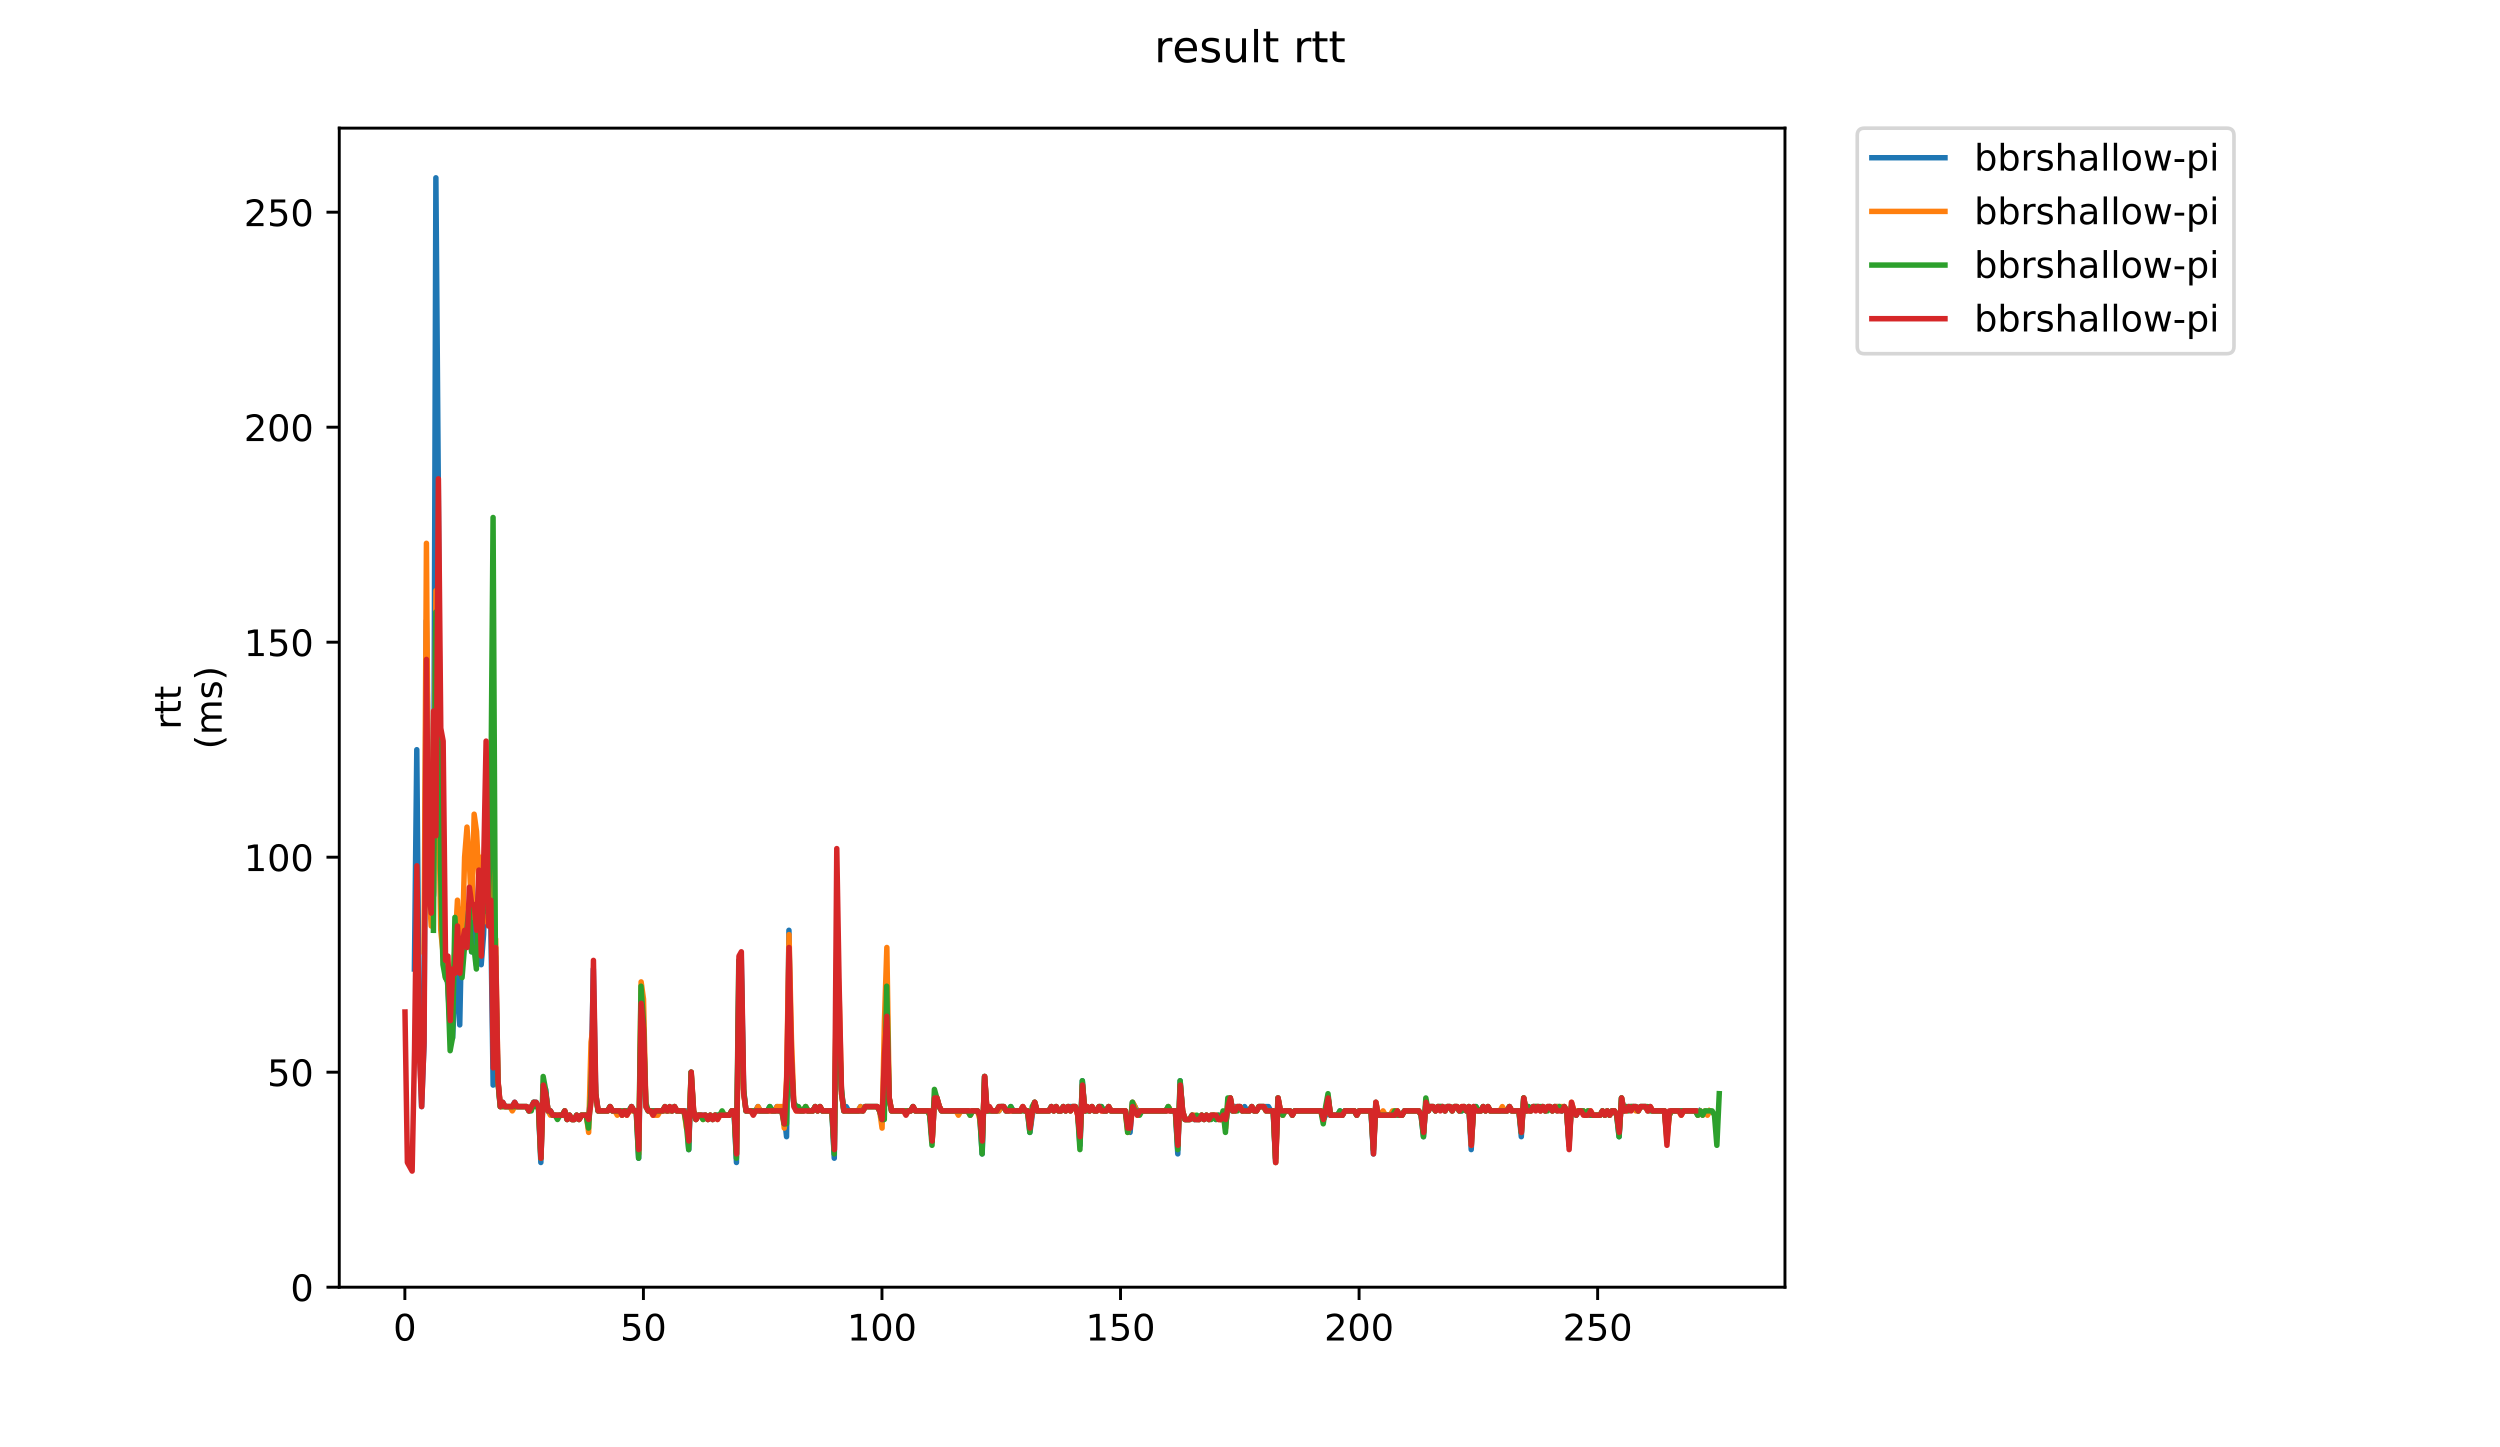 <?xml version="1.0" encoding="utf-8" standalone="no"?>
<!DOCTYPE svg PUBLIC "-//W3C//DTD SVG 1.1//EN"
  "http://www.w3.org/Graphics/SVG/1.1/DTD/svg11.dtd">
<!-- Created with matplotlib (https://matplotlib.org/) -->
<svg height="396pt" version="1.1" viewBox="0 0 684 396" width="684pt" xmlns="http://www.w3.org/2000/svg" xmlns:xlink="http://www.w3.org/1999/xlink">
 <defs>
  <style type="text/css">
*{stroke-linecap:butt;stroke-linejoin:round;}
  </style>
 </defs>
 <g id="figure_1">
  <g id="patch_1">
   <path d="M 0 396 
L 684 396 
L 684 0 
L 0 0 
z
" style="fill:#ffffff;"/>
  </g>
  <g id="axes_1">
   <g id="patch_2">
    <path d="M 92.824 352.174 
L 488.365 352.174 
L 488.365 35.062 
L 92.824 35.062 
z
" style="fill:#ffffff;"/>
   </g>
   <g id="matplotlib.axis_1">
    <g id="xtick_1">
     <g id="line2d_1">
      <defs>
       <path d="M 0 0 
L 0 3.5 
" id="m219041bca5" style="stroke:#000000;stroke-width:0.8;"/>
      </defs>
      <g>
       <use style="stroke:#000000;stroke-width:0.8;" x="110.77" xlink:href="#m219041bca5" y="352.174"/>
      </g>
     </g>
     <g id="text_1">
      <!-- 0 -->
      <defs>
       <path d="M 31.781 66.406 
Q 24.172 66.406 20.328 58.906 
Q 16.5 51.422 16.5 36.375 
Q 16.5 21.391 20.328 13.891 
Q 24.172 6.391 31.781 6.391 
Q 39.453 6.391 43.281 13.891 
Q 47.125 21.391 47.125 36.375 
Q 47.125 51.422 43.281 58.906 
Q 39.453 66.406 31.781 66.406 
z
M 31.781 74.219 
Q 44.047 74.219 50.516 64.516 
Q 56.984 54.828 56.984 36.375 
Q 56.984 17.969 50.516 8.266 
Q 44.047 -1.422 31.781 -1.422 
Q 19.531 -1.422 13.062 8.266 
Q 6.594 17.969 6.594 36.375 
Q 6.594 54.828 13.062 64.516 
Q 19.531 74.219 31.781 74.219 
z
" id="DejaVuSans-48"/>
      </defs>
      <g transform="translate(107.589 366.773)scale(0.1 -0.1)">
       <use xlink:href="#DejaVuSans-48"/>
      </g>
     </g>
    </g>
    <g id="xtick_2">
     <g id="line2d_2">
      <g>
       <use style="stroke:#000000;stroke-width:0.8;" x="176.039" xlink:href="#m219041bca5" y="352.174"/>
      </g>
     </g>
     <g id="text_2">
      <!-- 50 -->
      <defs>
       <path d="M 10.797 72.906 
L 49.516 72.906 
L 49.516 64.594 
L 19.828 64.594 
L 19.828 46.734 
Q 21.969 47.469 24.109 47.828 
Q 26.266 48.188 28.422 48.188 
Q 40.625 48.188 47.75 41.5 
Q 54.891 34.812 54.891 23.391 
Q 54.891 11.625 47.562 5.094 
Q 40.234 -1.422 26.906 -1.422 
Q 22.312 -1.422 17.547 -0.641 
Q 12.797 0.141 7.719 1.703 
L 7.719 11.625 
Q 12.109 9.234 16.797 8.062 
Q 21.484 6.891 26.703 6.891 
Q 35.156 6.891 40.078 11.328 
Q 45.016 15.766 45.016 23.391 
Q 45.016 31 40.078 35.438 
Q 35.156 39.891 26.703 39.891 
Q 22.75 39.891 18.812 39.016 
Q 14.891 38.141 10.797 36.281 
z
" id="DejaVuSans-53"/>
      </defs>
      <g transform="translate(169.677 366.773)scale(0.1 -0.1)">
       <use xlink:href="#DejaVuSans-53"/>
       <use x="63.623" xlink:href="#DejaVuSans-48"/>
      </g>
     </g>
    </g>
    <g id="xtick_3">
     <g id="line2d_3">
      <g>
       <use style="stroke:#000000;stroke-width:0.8;" x="241.308" xlink:href="#m219041bca5" y="352.174"/>
      </g>
     </g>
     <g id="text_3">
      <!-- 100 -->
      <defs>
       <path d="M 12.406 8.297 
L 28.516 8.297 
L 28.516 63.922 
L 10.984 60.406 
L 10.984 69.391 
L 28.422 72.906 
L 38.281 72.906 
L 38.281 8.297 
L 54.391 8.297 
L 54.391 0 
L 12.406 0 
z
" id="DejaVuSans-49"/>
      </defs>
      <g transform="translate(231.764 366.773)scale(0.1 -0.1)">
       <use xlink:href="#DejaVuSans-49"/>
       <use x="63.623" xlink:href="#DejaVuSans-48"/>
       <use x="127.246" xlink:href="#DejaVuSans-48"/>
      </g>
     </g>
    </g>
    <g id="xtick_4">
     <g id="line2d_4">
      <g>
       <use style="stroke:#000000;stroke-width:0.8;" x="306.577" xlink:href="#m219041bca5" y="352.174"/>
      </g>
     </g>
     <g id="text_4">
      <!-- 150 -->
      <g transform="translate(297.033 366.773)scale(0.1 -0.1)">
       <use xlink:href="#DejaVuSans-49"/>
       <use x="63.623" xlink:href="#DejaVuSans-53"/>
       <use x="127.246" xlink:href="#DejaVuSans-48"/>
      </g>
     </g>
    </g>
    <g id="xtick_5">
     <g id="line2d_5">
      <g>
       <use style="stroke:#000000;stroke-width:0.8;" x="371.846" xlink:href="#m219041bca5" y="352.174"/>
      </g>
     </g>
     <g id="text_5">
      <!-- 200 -->
      <defs>
       <path d="M 19.188 8.297 
L 53.609 8.297 
L 53.609 0 
L 7.328 0 
L 7.328 8.297 
Q 12.938 14.109 22.625 23.891 
Q 32.328 33.688 34.812 36.531 
Q 39.547 41.844 41.422 45.531 
Q 43.312 49.219 43.312 52.781 
Q 43.312 58.594 39.234 62.25 
Q 35.156 65.922 28.609 65.922 
Q 23.969 65.922 18.812 64.312 
Q 13.672 62.703 7.812 59.422 
L 7.812 69.391 
Q 13.766 71.781 18.938 73 
Q 24.125 74.219 28.422 74.219 
Q 39.75 74.219 46.484 68.547 
Q 53.219 62.891 53.219 53.422 
Q 53.219 48.922 51.531 44.891 
Q 49.859 40.875 45.406 35.406 
Q 44.188 33.984 37.641 27.219 
Q 31.109 20.453 19.188 8.297 
z
" id="DejaVuSans-50"/>
      </defs>
      <g transform="translate(362.302 366.773)scale(0.1 -0.1)">
       <use xlink:href="#DejaVuSans-50"/>
       <use x="63.623" xlink:href="#DejaVuSans-48"/>
       <use x="127.246" xlink:href="#DejaVuSans-48"/>
      </g>
     </g>
    </g>
    <g id="xtick_6">
     <g id="line2d_6">
      <g>
       <use style="stroke:#000000;stroke-width:0.8;" x="437.115" xlink:href="#m219041bca5" y="352.174"/>
      </g>
     </g>
     <g id="text_6">
      <!-- 250 -->
      <g transform="translate(427.571 366.773)scale(0.1 -0.1)">
       <use xlink:href="#DejaVuSans-50"/>
       <use x="63.623" xlink:href="#DejaVuSans-53"/>
       <use x="127.246" xlink:href="#DejaVuSans-48"/>
      </g>
     </g>
    </g>
   </g>
   <g id="matplotlib.axis_2">
    <g id="ytick_1">
     <g id="line2d_7">
      <defs>
       <path d="M 0 0 
L -3.5 0 
" id="m4b13bb23c6" style="stroke:#000000;stroke-width:0.8;"/>
      </defs>
      <g>
       <use style="stroke:#000000;stroke-width:0.8;" x="92.824" xlink:href="#m4b13bb23c6" y="352.174"/>
      </g>
     </g>
     <g id="text_7">
      <!-- 0 -->
      <g transform="translate(79.461 355.973)scale(0.1 -0.1)">
       <use xlink:href="#DejaVuSans-48"/>
      </g>
     </g>
    </g>
    <g id="ytick_2">
     <g id="line2d_8">
      <g>
       <use style="stroke:#000000;stroke-width:0.8;" x="92.824" xlink:href="#m4b13bb23c6" y="293.352"/>
      </g>
     </g>
     <g id="text_8">
      <!-- 50 -->
      <g transform="translate(73.099 297.151)scale(0.1 -0.1)">
       <use xlink:href="#DejaVuSans-53"/>
       <use x="63.623" xlink:href="#DejaVuSans-48"/>
      </g>
     </g>
    </g>
    <g id="ytick_3">
     <g id="line2d_9">
      <g>
       <use style="stroke:#000000;stroke-width:0.8;" x="92.824" xlink:href="#m4b13bb23c6" y="234.529"/>
      </g>
     </g>
     <g id="text_9">
      <!-- 100 -->
      <g transform="translate(66.736 238.329)scale(0.1 -0.1)">
       <use xlink:href="#DejaVuSans-49"/>
       <use x="63.623" xlink:href="#DejaVuSans-48"/>
       <use x="127.246" xlink:href="#DejaVuSans-48"/>
      </g>
     </g>
    </g>
    <g id="ytick_4">
     <g id="line2d_10">
      <g>
       <use style="stroke:#000000;stroke-width:0.8;" x="92.824" xlink:href="#m4b13bb23c6" y="175.707"/>
      </g>
     </g>
     <g id="text_10">
      <!-- 150 -->
      <g transform="translate(66.736 179.506)scale(0.1 -0.1)">
       <use xlink:href="#DejaVuSans-49"/>
       <use x="63.623" xlink:href="#DejaVuSans-53"/>
       <use x="127.246" xlink:href="#DejaVuSans-48"/>
      </g>
     </g>
    </g>
    <g id="ytick_5">
     <g id="line2d_11">
      <g>
       <use style="stroke:#000000;stroke-width:0.8;" x="92.824" xlink:href="#m4b13bb23c6" y="116.884"/>
      </g>
     </g>
     <g id="text_11">
      <!-- 200 -->
      <g transform="translate(66.736 120.684)scale(0.1 -0.1)">
       <use xlink:href="#DejaVuSans-50"/>
       <use x="63.623" xlink:href="#DejaVuSans-48"/>
       <use x="127.246" xlink:href="#DejaVuSans-48"/>
      </g>
     </g>
    </g>
    <g id="ytick_6">
     <g id="line2d_12">
      <g>
       <use style="stroke:#000000;stroke-width:0.8;" x="92.824" xlink:href="#m4b13bb23c6" y="58.062"/>
      </g>
     </g>
     <g id="text_12">
      <!-- 250 -->
      <g transform="translate(66.736 61.861)scale(0.1 -0.1)">
       <use xlink:href="#DejaVuSans-50"/>
       <use x="63.623" xlink:href="#DejaVuSans-53"/>
       <use x="127.246" xlink:href="#DejaVuSans-48"/>
      </g>
     </g>
    </g>
    <g id="text_13">
     <!-- rtt -->
     <defs>
      <path d="M 41.109 46.297 
Q 39.594 47.172 37.812 47.578 
Q 36.031 48 33.891 48 
Q 26.266 48 22.188 43.047 
Q 18.109 38.094 18.109 28.812 
L 18.109 0 
L 9.078 0 
L 9.078 54.688 
L 18.109 54.688 
L 18.109 46.188 
Q 20.953 51.172 25.484 53.578 
Q 30.031 56 36.531 56 
Q 37.453 56 38.578 55.875 
Q 39.703 55.766 41.062 55.516 
z
" id="DejaVuSans-114"/>
      <path d="M 18.312 70.219 
L 18.312 54.688 
L 36.812 54.688 
L 36.812 47.703 
L 18.312 47.703 
L 18.312 18.016 
Q 18.312 11.328 20.141 9.422 
Q 21.969 7.516 27.594 7.516 
L 36.812 7.516 
L 36.812 0 
L 27.594 0 
Q 17.188 0 13.234 3.875 
Q 9.281 7.766 9.281 18.016 
L 9.281 47.703 
L 2.688 47.703 
L 2.688 54.688 
L 9.281 54.688 
L 9.281 70.219 
z
" id="DejaVuSans-116"/>
     </defs>
     <g transform="translate(49.459 199.594)rotate(-90)scale(0.1 -0.1)">
      <use xlink:href="#DejaVuSans-114"/>
      <use x="41.113" xlink:href="#DejaVuSans-116"/>
      <use x="80.322" xlink:href="#DejaVuSans-116"/>
     </g>
     <!-- (ms) -->
     <defs>
      <path d="M 31 75.875 
Q 24.469 64.656 21.281 53.656 
Q 18.109 42.672 18.109 31.391 
Q 18.109 20.125 21.312 9.062 
Q 24.516 -2 31 -13.188 
L 23.188 -13.188 
Q 15.875 -1.703 12.234 9.375 
Q 8.594 20.453 8.594 31.391 
Q 8.594 42.281 12.203 53.312 
Q 15.828 64.359 23.188 75.875 
z
" id="DejaVuSans-40"/>
      <path d="M 52 44.188 
Q 55.375 50.25 60.062 53.125 
Q 64.75 56 71.094 56 
Q 79.641 56 84.281 50.016 
Q 88.922 44.047 88.922 33.016 
L 88.922 0 
L 79.891 0 
L 79.891 32.719 
Q 79.891 40.578 77.094 44.375 
Q 74.312 48.188 68.609 48.188 
Q 61.625 48.188 57.562 43.547 
Q 53.516 38.922 53.516 30.906 
L 53.516 0 
L 44.484 0 
L 44.484 32.719 
Q 44.484 40.625 41.703 44.406 
Q 38.922 48.188 33.109 48.188 
Q 26.219 48.188 22.156 43.531 
Q 18.109 38.875 18.109 30.906 
L 18.109 0 
L 9.078 0 
L 9.078 54.688 
L 18.109 54.688 
L 18.109 46.188 
Q 21.188 51.219 25.484 53.609 
Q 29.781 56 35.688 56 
Q 41.656 56 45.828 52.969 
Q 50 49.953 52 44.188 
z
" id="DejaVuSans-109"/>
      <path d="M 44.281 53.078 
L 44.281 44.578 
Q 40.484 46.531 36.375 47.5 
Q 32.281 48.484 27.875 48.484 
Q 21.188 48.484 17.844 46.438 
Q 14.5 44.391 14.5 40.281 
Q 14.5 37.156 16.891 35.375 
Q 19.281 33.594 26.516 31.984 
L 29.594 31.297 
Q 39.156 29.25 43.188 25.516 
Q 47.219 21.781 47.219 15.094 
Q 47.219 7.469 41.188 3.016 
Q 35.156 -1.422 24.609 -1.422 
Q 20.219 -1.422 15.453 -0.562 
Q 10.688 0.297 5.422 2 
L 5.422 11.281 
Q 10.406 8.688 15.234 7.391 
Q 20.062 6.109 24.812 6.109 
Q 31.156 6.109 34.562 8.281 
Q 37.984 10.453 37.984 14.406 
Q 37.984 18.062 35.516 20.016 
Q 33.062 21.969 24.703 23.781 
L 21.578 24.516 
Q 13.234 26.266 9.516 29.906 
Q 5.812 33.547 5.812 39.891 
Q 5.812 47.609 11.281 51.797 
Q 16.75 56 26.812 56 
Q 31.781 56 36.172 55.266 
Q 40.578 54.547 44.281 53.078 
z
" id="DejaVuSans-115"/>
      <path d="M 8.016 75.875 
L 15.828 75.875 
Q 23.141 64.359 26.781 53.312 
Q 30.422 42.281 30.422 31.391 
Q 30.422 20.453 26.781 9.375 
Q 23.141 -1.703 15.828 -13.188 
L 8.016 -13.188 
Q 14.5 -2 17.703 9.062 
Q 20.906 20.125 20.906 31.391 
Q 20.906 42.672 17.703 53.656 
Q 14.5 64.656 8.016 75.875 
z
" id="DejaVuSans-41"/>
     </defs>
     <g transform="translate(60.657 204.995)rotate(-90)scale(0.1 -0.1)">
      <use xlink:href="#DejaVuSans-40"/>
      <use x="39.014" xlink:href="#DejaVuSans-109"/>
      <use x="136.426" xlink:href="#DejaVuSans-115"/>
      <use x="188.525" xlink:href="#DejaVuSans-41"/>
     </g>
    </g>
   </g>
   <g id="line2d_13">
    <path clip-path="url(#p68357c8915)" d="M 113.381 265.117 
L 114.034 205.118 
L 114.687 281.587 
L 115.339 302.763 
L 115.992 286.293 
L 116.645 169.825 
L 117.297 219.235 
L 117.95 240.412 
L 118.603 245.117 
L 119.255 48.65 
L 119.908 131.002 
L 120.561 240.412 
L 121.213 260.411 
L 121.866 262.764 
L 122.519 269.823 
L 123.172 281.587 
L 123.824 283.94 
L 124.477 270.999 
L 125.13 262.764 
L 125.782 280.411 
L 126.435 248.647 
L 127.088 256.882 
L 127.74 253.353 
L 128.393 251 
L 129.046 260.411 
L 129.698 251 
L 130.351 263.941 
L 131.004 241.588 
L 131.656 263.941 
L 132.309 255.705 
L 132.962 238.059 
L 133.615 243.941 
L 134.267 251 
L 134.92 296.881 
L 135.573 261.588 
L 136.225 295.705 
L 136.878 302.763 
L 137.531 301.587 
L 138.183 302.763 
L 140.141 302.763 
L 140.794 301.587 
L 141.447 302.763 
L 144.058 302.763 
L 144.71 303.94 
L 146.016 301.587 
L 146.668 301.587 
L 147.321 302.763 
L 147.974 318.057 
L 148.626 298.058 
L 149.279 298.058 
L 149.932 303.94 
L 150.584 303.94 
L 151.237 305.116 
L 153.848 305.116 
L 154.501 303.94 
L 155.153 306.293 
L 155.806 305.116 
L 156.459 306.293 
L 157.111 306.293 
L 157.764 305.116 
L 158.417 306.293 
L 159.069 305.116 
L 161.027 305.116 
L 161.68 300.41 
L 162.333 265.117 
L 162.986 299.234 
L 163.638 303.94 
L 166.249 303.94 
L 166.902 302.763 
L 167.554 303.94 
L 169.512 303.94 
L 170.165 305.116 
L 170.818 303.94 
L 172.123 303.94 
L 172.776 302.763 
L 173.429 303.94 
L 174.081 303.94 
L 174.734 316.881 
L 175.387 280.411 
L 176.039 281.587 
L 176.692 302.763 
L 177.345 303.94 
L 183.872 303.94 
L 184.524 302.763 
L 185.177 303.94 
L 187.788 303.94 
L 188.44 314.528 
L 189.093 293.352 
L 189.746 303.94 
L 190.398 306.293 
L 191.051 305.116 
L 193.009 305.116 
L 193.662 306.293 
L 194.315 305.116 
L 194.967 306.293 
L 195.62 305.116 
L 199.536 305.116 
L 200.189 303.94 
L 200.841 303.94 
L 201.494 318.057 
L 202.147 268.646 
L 202.8 261.588 
L 203.452 298.058 
L 204.105 303.94 
L 206.716 303.94 
L 207.368 302.763 
L 208.021 303.94 
L 209.979 303.94 
L 210.632 302.763 
L 211.284 303.94 
L 211.937 303.94 
L 212.59 302.763 
L 213.243 303.94 
L 213.895 303.94 
L 214.548 305.116 
L 215.201 310.998 
L 215.853 254.529 
L 216.506 296.881 
L 217.159 301.587 
L 218.464 303.94 
L 219.769 303.94 
L 220.422 302.763 
L 221.075 303.94 
L 222.38 303.94 
L 223.033 302.763 
L 223.686 303.94 
L 224.338 302.763 
L 224.991 303.94 
L 227.602 303.94 
L 228.254 316.881 
L 228.907 278.058 
L 229.56 281.587 
L 230.212 298.058 
L 230.865 303.94 
L 231.518 302.763 
L 232.17 303.94 
L 234.781 303.94 
L 235.434 302.763 
L 236.087 303.94 
L 236.739 302.763 
L 240.003 302.763 
L 240.655 303.94 
L 241.308 303.94 
L 241.961 300.41 
L 242.614 281.587 
L 243.266 300.41 
L 243.919 303.94 
L 249.14 303.94 
L 249.793 302.763 
L 250.446 303.94 
L 254.362 303.94 
L 255.015 312.175 
L 255.667 301.587 
L 256.32 300.41 
L 256.973 302.763 
L 257.625 303.94 
L 264.805 303.94 
L 265.458 305.116 
L 266.11 303.94 
L 267.416 303.94 
L 268.068 305.116 
L 268.721 315.704 
L 269.374 294.528 
L 270.026 303.94 
L 273.29 303.94 
L 273.943 302.763 
L 274.595 302.763 
L 275.248 303.94 
L 275.901 303.94 
L 276.553 302.763 
L 277.206 303.94 
L 279.164 303.94 
L 279.817 302.763 
L 280.469 303.94 
L 281.122 303.94 
L 281.775 309.822 
L 282.428 305.116 
L 283.08 301.587 
L 283.733 303.94 
L 286.996 303.94 
L 287.649 302.763 
L 288.302 303.94 
L 288.954 302.763 
L 289.607 303.94 
L 290.26 303.94 
L 290.912 302.763 
L 291.565 303.94 
L 292.218 302.763 
L 294.176 302.763 
L 294.829 303.94 
L 295.481 313.351 
L 296.134 295.705 
L 296.787 303.94 
L 297.439 302.763 
L 298.092 303.94 
L 298.745 302.763 
L 299.397 303.94 
L 300.05 303.94 
L 300.703 302.763 
L 301.355 302.763 
L 302.008 303.94 
L 302.661 303.94 
L 303.314 302.763 
L 303.966 303.94 
L 307.882 303.94 
L 308.535 307.469 
L 309.188 309.822 
L 309.84 301.587 
L 311.146 303.94 
L 318.978 303.94 
L 319.631 302.763 
L 320.283 303.94 
L 321.589 303.94 
L 322.242 315.704 
L 322.894 295.705 
L 323.547 303.94 
L 324.2 306.293 
L 325.505 306.293 
L 326.158 305.116 
L 326.81 306.293 
L 328.116 306.293 
L 328.768 305.116 
L 329.421 306.293 
L 330.074 305.116 
L 330.726 306.293 
L 331.379 305.116 
L 332.032 305.116 
L 332.685 306.293 
L 333.337 305.116 
L 333.99 306.293 
L 334.643 305.116 
L 335.295 307.469 
L 336.601 300.41 
L 337.253 303.94 
L 337.906 302.763 
L 339.211 302.763 
L 339.864 303.94 
L 340.517 302.763 
L 341.169 303.94 
L 341.822 303.94 
L 342.475 302.763 
L 343.128 303.94 
L 343.78 303.94 
L 344.433 302.763 
L 347.044 302.763 
L 347.696 303.94 
L 348.349 303.94 
L 349.002 318.057 
L 349.654 300.41 
L 350.307 303.94 
L 350.96 305.116 
L 351.613 303.94 
L 352.918 303.94 
L 353.571 305.116 
L 354.223 303.94 
L 361.403 303.94 
L 362.056 306.293 
L 362.708 305.116 
L 363.361 300.41 
L 364.014 305.116 
L 365.972 305.116 
L 366.624 303.94 
L 367.277 305.116 
L 367.93 303.94 
L 370.54 303.94 
L 371.193 305.116 
L 371.846 303.94 
L 375.109 303.94 
L 375.762 315.704 
L 376.415 301.587 
L 377.067 305.116 
L 381.636 305.116 
L 382.289 303.94 
L 382.942 305.116 
L 383.594 305.116 
L 384.247 303.94 
L 388.163 303.94 
L 388.816 305.116 
L 389.468 310.998 
L 390.121 301.587 
L 390.774 303.94 
L 391.427 302.763 
L 392.079 302.763 
L 392.732 303.94 
L 393.385 302.763 
L 394.69 302.763 
L 395.343 303.94 
L 395.995 302.763 
L 396.648 302.763 
L 397.301 303.94 
L 397.953 302.763 
L 398.606 302.763 
L 399.259 303.94 
L 399.911 303.94 
L 400.564 302.763 
L 401.217 303.94 
L 401.87 302.763 
L 402.522 314.528 
L 403.175 302.763 
L 403.828 302.763 
L 404.48 303.94 
L 405.133 303.94 
L 405.786 302.763 
L 406.438 303.94 
L 407.091 302.763 
L 407.744 303.94 
L 412.313 303.94 
L 412.965 302.763 
L 413.618 303.94 
L 415.576 303.94 
L 416.229 310.998 
L 416.881 300.41 
L 417.534 303.94 
L 418.187 302.763 
L 418.839 303.94 
L 419.492 302.763 
L 420.797 302.763 
L 421.45 303.94 
L 422.103 302.763 
L 422.756 303.94 
L 423.408 302.763 
L 424.061 302.763 
L 424.714 303.94 
L 425.366 302.763 
L 426.672 302.763 
L 427.324 303.94 
L 427.977 302.763 
L 428.63 303.94 
L 429.282 313.351 
L 429.935 302.763 
L 431.241 305.116 
L 431.893 303.94 
L 433.199 303.94 
L 433.851 305.116 
L 434.504 303.94 
L 435.157 305.116 
L 437.767 305.116 
L 438.42 303.94 
L 439.073 305.116 
L 439.725 303.94 
L 440.378 305.116 
L 441.031 303.94 
L 441.684 303.94 
L 442.336 305.116 
L 442.989 310.998 
L 443.642 300.41 
L 444.294 303.94 
L 444.947 302.763 
L 447.558 302.763 
L 448.21 303.94 
L 448.863 302.763 
L 450.168 302.763 
L 450.821 303.94 
L 451.474 302.763 
L 452.127 303.94 
L 455.39 303.94 
L 456.043 310.998 
L 456.695 305.116 
L 457.348 303.94 
L 463.875 303.94 
L 464.528 305.116 
L 465.18 303.94 
L 465.18 303.94 
" style="fill:none;stroke:#1f77b4;stroke-linecap:square;stroke-width:1.5;"/>
   </g>
   <g id="line2d_14">
    <path clip-path="url(#p68357c8915)" d="M 116.018 260.411 
L 116.671 148.649 
L 117.323 242.764 
L 117.976 253.353 
L 118.629 243.941 
L 119.281 161.59 
L 119.934 213.353 
L 120.587 254.529 
L 121.892 267.47 
L 122.545 268.646 
L 123.198 280.411 
L 123.85 270.999 
L 125.156 246.294 
L 125.808 261.588 
L 126.461 259.235 
L 127.114 234.529 
L 127.766 226.294 
L 128.419 235.706 
L 129.072 251 
L 129.725 222.765 
L 130.377 227.471 
L 131.03 240.412 
L 131.683 234.529 
L 132.335 247.47 
L 132.988 252.176 
L 133.641 221.588 
L 134.293 240.412 
L 134.946 278.058 
L 135.599 256.882 
L 136.251 295.705 
L 136.904 302.763 
L 139.515 302.763 
L 140.168 303.94 
L 140.82 302.763 
L 144.084 302.763 
L 144.736 303.94 
L 145.389 302.763 
L 147.347 302.763 
L 148 316.881 
L 148.652 296.881 
L 149.305 299.234 
L 149.958 303.94 
L 150.611 305.116 
L 153.874 305.116 
L 154.527 303.94 
L 155.179 306.293 
L 155.832 305.116 
L 156.485 306.293 
L 157.137 306.293 
L 157.79 305.116 
L 158.443 306.293 
L 159.095 305.116 
L 160.401 305.116 
L 161.054 309.822 
L 161.706 285.117 
L 162.359 280.411 
L 163.012 300.41 
L 163.664 303.94 
L 166.275 303.94 
L 166.928 302.763 
L 167.58 303.94 
L 168.233 303.94 
L 168.886 305.116 
L 169.539 303.94 
L 170.191 305.116 
L 170.844 303.94 
L 171.497 305.116 
L 172.149 303.94 
L 174.107 303.94 
L 174.76 315.704 
L 175.413 268.646 
L 176.065 273.352 
L 176.718 302.763 
L 177.371 303.94 
L 178.023 303.94 
L 178.676 305.116 
L 179.982 305.116 
L 180.634 303.94 
L 183.898 303.94 
L 184.55 302.763 
L 185.203 303.94 
L 187.161 303.94 
L 187.814 308.646 
L 188.466 308.646 
L 189.119 293.352 
L 189.772 303.94 
L 190.425 306.293 
L 191.077 305.116 
L 191.73 305.116 
L 192.383 306.293 
L 193.035 305.116 
L 193.688 306.293 
L 194.341 305.116 
L 194.993 306.293 
L 195.646 305.116 
L 196.299 306.293 
L 196.951 305.116 
L 199.562 305.116 
L 200.215 303.94 
L 200.868 303.94 
L 201.52 315.704 
L 202.173 270.999 
L 202.826 280.411 
L 203.478 299.234 
L 204.131 303.94 
L 206.742 303.94 
L 207.394 302.763 
L 208.047 303.94 
L 211.963 303.94 
L 212.616 302.763 
L 213.921 302.763 
L 214.574 308.646 
L 215.227 294.528 
L 215.879 255.705 
L 216.532 283.94 
L 217.185 301.587 
L 217.837 303.94 
L 219.796 303.94 
L 220.448 302.763 
L 221.101 303.94 
L 222.406 303.94 
L 223.059 302.763 
L 223.712 303.94 
L 224.364 302.763 
L 225.017 303.94 
L 227.628 303.94 
L 228.28 314.528 
L 228.933 259.235 
L 229.586 272.176 
L 230.239 299.234 
L 230.891 303.94 
L 234.807 303.94 
L 235.46 302.763 
L 236.113 303.94 
L 236.765 302.763 
L 240.029 302.763 
L 240.682 303.94 
L 241.334 308.646 
L 241.987 279.234 
L 242.64 259.235 
L 243.292 300.41 
L 243.945 303.94 
L 249.167 303.94 
L 249.819 302.763 
L 250.472 303.94 
L 254.388 303.94 
L 255.041 312.175 
L 255.693 300.41 
L 256.346 300.41 
L 256.999 302.763 
L 257.651 303.94 
L 261.568 303.94 
L 262.22 305.116 
L 262.873 303.94 
L 264.831 303.94 
L 265.484 305.116 
L 266.136 303.94 
L 267.442 303.94 
L 268.094 306.293 
L 268.747 312.175 
L 269.4 294.528 
L 270.053 303.94 
L 273.316 303.94 
L 273.969 302.763 
L 274.621 302.763 
L 275.274 303.94 
L 279.19 303.94 
L 279.843 302.763 
L 280.496 303.94 
L 281.148 303.94 
L 281.801 308.646 
L 282.454 303.94 
L 283.106 301.587 
L 283.759 303.94 
L 287.022 303.94 
L 287.675 302.763 
L 288.328 303.94 
L 288.981 302.763 
L 289.633 303.94 
L 290.286 303.94 
L 290.939 302.763 
L 291.591 303.94 
L 292.244 302.763 
L 292.897 303.94 
L 293.549 302.763 
L 294.202 302.763 
L 294.855 305.116 
L 295.507 310.998 
L 296.16 296.881 
L 296.813 303.94 
L 297.465 302.763 
L 298.118 303.94 
L 298.771 302.763 
L 299.424 303.94 
L 300.076 303.94 
L 300.729 302.763 
L 301.382 303.94 
L 302.687 303.94 
L 303.34 302.763 
L 303.992 303.94 
L 307.908 303.94 
L 308.561 309.822 
L 309.214 307.469 
L 309.867 301.587 
L 310.519 302.763 
L 311.172 305.116 
L 311.825 303.94 
L 319.004 303.94 
L 319.657 302.763 
L 320.31 303.94 
L 321.615 303.94 
L 322.268 313.351 
L 322.92 296.881 
L 323.573 303.94 
L 324.226 306.293 
L 325.531 306.293 
L 326.184 305.116 
L 326.836 305.116 
L 327.489 306.293 
L 328.142 306.293 
L 328.795 305.116 
L 329.447 306.293 
L 330.1 305.116 
L 330.753 306.293 
L 331.405 305.116 
L 332.711 305.116 
L 333.363 306.293 
L 334.016 306.293 
L 334.669 305.116 
L 335.321 308.646 
L 335.974 301.587 
L 336.627 300.41 
L 337.279 303.94 
L 337.932 303.94 
L 338.585 302.763 
L 339.238 302.763 
L 339.89 303.94 
L 341.848 303.94 
L 342.501 302.763 
L 343.154 303.94 
L 343.806 303.94 
L 344.459 302.763 
L 345.764 302.763 
L 346.417 303.94 
L 348.375 303.94 
L 349.028 318.057 
L 349.681 300.41 
L 350.333 303.94 
L 350.986 305.116 
L 351.639 303.94 
L 352.944 303.94 
L 353.597 305.116 
L 354.249 303.94 
L 361.429 303.94 
L 362.082 306.293 
L 362.734 303.94 
L 363.387 300.41 
L 364.04 305.116 
L 367.303 305.116 
L 367.956 303.94 
L 370.567 303.94 
L 371.219 305.116 
L 371.872 303.94 
L 375.135 303.94 
L 375.788 314.528 
L 376.441 301.587 
L 377.093 305.116 
L 377.746 305.116 
L 378.399 303.94 
L 379.052 305.116 
L 380.357 305.116 
L 381.01 303.94 
L 382.315 303.94 
L 382.968 305.116 
L 383.62 305.116 
L 384.273 303.94 
L 388.189 303.94 
L 388.842 305.116 
L 389.495 309.822 
L 390.147 301.587 
L 390.8 303.94 
L 391.453 302.763 
L 392.105 302.763 
L 392.758 303.94 
L 393.411 302.763 
L 394.716 302.763 
L 395.369 303.94 
L 396.021 302.763 
L 396.674 302.763 
L 397.327 303.94 
L 397.979 302.763 
L 398.632 302.763 
L 399.285 303.94 
L 399.938 302.763 
L 400.59 302.763 
L 401.243 303.94 
L 401.896 302.763 
L 402.548 313.351 
L 403.201 302.763 
L 403.854 303.94 
L 405.159 303.94 
L 405.812 302.763 
L 406.464 303.94 
L 407.117 302.763 
L 407.77 303.94 
L 410.381 303.94 
L 411.033 302.763 
L 411.686 303.94 
L 412.339 303.94 
L 412.991 302.763 
L 413.644 303.94 
L 415.602 303.94 
L 416.255 309.822 
L 416.907 300.41 
L 417.56 303.94 
L 418.866 303.94 
L 419.518 302.763 
L 420.824 302.763 
L 421.476 303.94 
L 422.129 302.763 
L 422.782 303.94 
L 423.434 302.763 
L 424.087 302.763 
L 424.74 303.94 
L 425.392 302.763 
L 428.003 302.763 
L 428.656 303.94 
L 429.309 313.351 
L 429.961 301.587 
L 430.614 303.94 
L 433.225 303.94 
L 433.877 305.116 
L 434.53 303.94 
L 435.183 303.94 
L 435.835 305.116 
L 437.794 305.116 
L 438.446 303.94 
L 439.099 305.116 
L 439.752 303.94 
L 440.404 305.116 
L 441.057 303.94 
L 441.71 303.94 
L 442.362 305.116 
L 443.015 309.822 
L 443.668 300.41 
L 444.32 303.94 
L 444.973 303.94 
L 445.626 302.763 
L 446.931 302.763 
L 447.584 303.94 
L 448.237 303.94 
L 448.889 302.763 
L 450.195 302.763 
L 450.847 303.94 
L 451.5 302.763 
L 452.153 303.94 
L 455.416 303.94 
L 456.069 312.175 
L 456.721 305.116 
L 457.374 303.94 
L 459.332 303.94 
L 459.985 305.116 
L 460.638 303.94 
L 463.901 303.94 
L 464.554 305.116 
L 465.206 303.94 
L 465.859 305.116 
L 466.512 303.94 
L 467.164 305.116 
L 467.817 303.94 
L 467.817 303.94 
" style="fill:none;stroke:#ff7f0e;stroke-linecap:square;stroke-width:1.5;"/>
   </g>
   <g id="line2d_15">
    <path clip-path="url(#p68357c8915)" d="M 118.587 254.529 
L 119.24 167.472 
L 119.892 169.825 
L 120.545 238.059 
L 121.198 263.941 
L 121.85 267.47 
L 122.503 268.646 
L 123.156 287.47 
L 123.809 283.94 
L 124.461 251 
L 125.114 262.764 
L 125.767 263.941 
L 126.419 267.47 
L 127.072 259.235 
L 127.725 254.529 
L 128.377 247.47 
L 129.03 260.411 
L 129.683 259.235 
L 130.335 265.117 
L 130.988 241.588 
L 131.641 255.705 
L 132.293 247.47 
L 132.946 235.706 
L 133.599 249.823 
L 134.252 223.941 
L 134.904 141.59 
L 135.557 265.117 
L 136.21 295.705 
L 136.862 302.763 
L 144.042 302.763 
L 144.695 303.94 
L 145.347 303.94 
L 146 301.587 
L 146.653 302.763 
L 147.305 302.763 
L 147.958 316.881 
L 148.611 294.528 
L 149.263 298.058 
L 149.916 303.94 
L 150.569 303.94 
L 151.221 305.116 
L 151.874 305.116 
L 152.527 306.293 
L 153.18 305.116 
L 153.832 305.116 
L 154.485 303.94 
L 155.138 306.293 
L 155.79 305.116 
L 156.443 306.293 
L 157.096 306.293 
L 157.748 305.116 
L 158.401 306.293 
L 159.054 305.116 
L 160.359 305.116 
L 161.012 308.646 
L 161.664 299.234 
L 162.317 279.234 
L 162.97 299.234 
L 163.623 303.94 
L 166.233 303.94 
L 166.886 302.763 
L 167.539 303.94 
L 172.107 303.94 
L 172.76 302.763 
L 173.413 303.94 
L 174.066 303.94 
L 174.718 316.881 
L 175.371 269.823 
L 176.024 279.234 
L 176.676 301.587 
L 177.329 303.94 
L 181.245 303.94 
L 181.898 302.763 
L 182.551 303.94 
L 183.203 302.763 
L 183.856 303.94 
L 184.509 302.763 
L 185.161 303.94 
L 187.119 303.94 
L 187.772 307.469 
L 188.425 314.528 
L 189.077 293.352 
L 189.73 303.94 
L 190.383 306.293 
L 191.035 305.116 
L 191.688 305.116 
L 192.341 306.293 
L 192.994 305.116 
L 193.646 306.293 
L 194.299 305.116 
L 194.952 306.293 
L 195.604 305.116 
L 196.91 305.116 
L 197.562 303.94 
L 198.215 305.116 
L 199.52 305.116 
L 200.173 303.94 
L 200.826 303.94 
L 201.478 316.881 
L 202.131 262.764 
L 202.784 265.117 
L 203.437 298.058 
L 204.089 303.94 
L 209.963 303.94 
L 210.616 302.763 
L 211.269 303.94 
L 213.88 303.94 
L 214.532 307.469 
L 215.185 307.469 
L 215.838 279.234 
L 217.143 301.587 
L 217.796 302.763 
L 218.448 302.763 
L 219.101 303.94 
L 219.754 303.94 
L 220.406 302.763 
L 221.059 303.94 
L 222.365 303.94 
L 223.017 302.763 
L 223.67 303.94 
L 224.323 302.763 
L 224.975 303.94 
L 227.586 303.94 
L 228.239 315.704 
L 228.891 266.293 
L 229.544 280.411 
L 230.197 298.058 
L 230.849 303.94 
L 236.071 303.94 
L 236.724 302.763 
L 239.987 302.763 
L 240.64 303.94 
L 241.292 306.293 
L 241.945 306.293 
L 242.598 269.823 
L 243.251 300.41 
L 243.903 303.94 
L 249.125 303.94 
L 249.777 302.763 
L 250.43 303.94 
L 253.694 303.94 
L 254.346 305.116 
L 254.999 313.351 
L 255.652 298.058 
L 256.957 302.763 
L 257.61 303.94 
L 264.789 303.94 
L 265.442 305.116 
L 266.095 303.94 
L 267.4 303.94 
L 268.053 305.116 
L 268.705 315.704 
L 269.358 294.528 
L 270.011 303.94 
L 272.622 303.94 
L 273.274 302.763 
L 274.58 302.763 
L 275.232 303.94 
L 275.885 303.94 
L 276.538 302.763 
L 277.19 303.94 
L 281.106 303.94 
L 281.759 309.822 
L 282.412 302.763 
L 283.065 301.587 
L 283.717 303.94 
L 286.981 303.94 
L 287.633 302.763 
L 288.286 303.94 
L 288.939 302.763 
L 289.591 303.94 
L 290.244 303.94 
L 290.897 302.763 
L 291.549 303.94 
L 292.202 302.763 
L 292.855 303.94 
L 293.508 302.763 
L 294.16 302.763 
L 294.813 303.94 
L 295.466 314.528 
L 296.118 295.705 
L 296.771 303.94 
L 298.076 303.94 
L 298.729 302.763 
L 299.382 303.94 
L 300.034 303.94 
L 300.687 302.763 
L 301.34 302.763 
L 301.993 303.94 
L 302.645 303.94 
L 303.298 302.763 
L 303.951 303.94 
L 307.867 303.94 
L 308.519 309.822 
L 309.172 307.469 
L 309.825 301.587 
L 310.477 303.94 
L 311.13 303.94 
L 311.783 305.116 
L 312.436 303.94 
L 318.962 303.94 
L 319.615 302.763 
L 320.268 303.94 
L 321.573 303.94 
L 322.226 314.528 
L 322.879 295.705 
L 323.531 303.94 
L 324.184 306.293 
L 325.489 306.293 
L 326.142 305.116 
L 326.795 306.293 
L 327.447 305.116 
L 328.1 306.293 
L 328.753 305.116 
L 329.405 306.293 
L 330.058 305.116 
L 330.711 306.293 
L 331.363 306.293 
L 332.016 305.116 
L 332.669 306.293 
L 333.322 305.116 
L 333.974 306.293 
L 334.627 303.94 
L 335.28 309.822 
L 335.932 300.41 
L 336.585 300.41 
L 337.238 303.94 
L 338.543 303.94 
L 339.196 302.763 
L 339.848 303.94 
L 341.807 303.94 
L 342.459 302.763 
L 343.112 303.94 
L 343.765 303.94 
L 344.417 302.763 
L 345.723 302.763 
L 346.375 303.94 
L 348.333 303.94 
L 348.986 316.881 
L 349.639 300.41 
L 350.291 303.94 
L 350.944 305.116 
L 351.597 303.94 
L 352.902 303.94 
L 353.555 305.116 
L 354.208 303.94 
L 361.387 303.94 
L 362.04 307.469 
L 362.693 302.763 
L 363.345 299.234 
L 363.998 305.116 
L 365.956 305.116 
L 366.609 303.94 
L 367.261 305.116 
L 367.914 303.94 
L 370.525 303.94 
L 371.177 305.116 
L 371.83 303.94 
L 375.094 303.94 
L 375.746 314.528 
L 376.399 302.763 
L 377.052 305.116 
L 380.968 305.116 
L 381.621 303.94 
L 382.273 305.116 
L 383.579 305.116 
L 384.231 303.94 
L 388.147 303.94 
L 388.8 305.116 
L 389.453 310.998 
L 390.105 300.41 
L 390.758 303.94 
L 391.411 302.763 
L 392.064 302.763 
L 392.716 303.94 
L 393.369 302.763 
L 394.674 302.763 
L 395.327 303.94 
L 395.98 302.763 
L 396.632 302.763 
L 397.285 303.94 
L 397.938 302.763 
L 398.59 302.763 
L 399.243 303.94 
L 399.896 303.94 
L 400.548 302.763 
L 401.201 303.94 
L 401.854 302.763 
L 402.507 312.175 
L 403.159 303.94 
L 403.812 302.763 
L 404.465 303.94 
L 405.117 303.94 
L 405.77 302.763 
L 406.423 303.94 
L 407.075 302.763 
L 407.728 303.94 
L 412.297 303.94 
L 412.95 302.763 
L 413.602 303.94 
L 415.56 303.94 
L 416.213 309.822 
L 416.866 300.41 
L 417.518 303.94 
L 418.171 302.763 
L 418.824 303.94 
L 419.476 302.763 
L 422.087 302.763 
L 422.74 303.94 
L 423.393 303.94 
L 424.045 302.763 
L 424.698 303.94 
L 425.351 302.763 
L 426.003 303.94 
L 426.656 302.763 
L 427.309 303.94 
L 427.961 302.763 
L 428.614 303.94 
L 429.267 312.175 
L 429.919 302.763 
L 431.225 305.116 
L 431.878 303.94 
L 433.183 303.94 
L 433.836 305.116 
L 434.488 303.94 
L 435.141 305.116 
L 437.752 305.116 
L 438.404 303.94 
L 439.057 305.116 
L 439.71 303.94 
L 440.362 305.116 
L 441.015 303.94 
L 441.668 303.94 
L 442.321 305.116 
L 442.973 310.998 
L 443.626 300.41 
L 444.279 303.94 
L 444.931 302.763 
L 445.584 303.94 
L 446.237 302.763 
L 447.542 302.763 
L 448.195 303.94 
L 448.847 302.763 
L 450.806 302.763 
L 451.458 303.94 
L 455.374 303.94 
L 456.027 309.822 
L 456.68 305.116 
L 457.332 303.94 
L 463.859 303.94 
L 464.512 305.116 
L 465.165 303.94 
L 465.817 305.116 
L 466.47 303.94 
L 468.428 303.94 
L 469.081 305.116 
L 469.733 313.351 
L 470.386 299.234 
L 470.386 299.234 
" style="fill:none;stroke:#2ca02c;stroke-linecap:square;stroke-width:1.5;"/>
   </g>
   <g id="line2d_16">
    <path clip-path="url(#p68357c8915)" d="M 110.803 276.881 
L 111.456 318.057 
L 112.761 320.41 
L 113.414 287.47 
L 114.067 236.882 
L 114.719 287.47 
L 115.372 302.763 
L 116.025 285.117 
L 116.677 180.413 
L 117.33 243.941 
L 117.983 249.823 
L 118.635 194.53 
L 119.288 228.647 
L 119.941 131.002 
L 120.593 199.236 
L 121.246 202.765 
L 121.899 262.764 
L 122.551 261.588 
L 123.204 279.234 
L 123.857 265.117 
L 124.51 266.293 
L 125.162 253.353 
L 125.815 266.293 
L 126.468 258.058 
L 127.12 254.529 
L 127.773 259.235 
L 128.426 242.764 
L 129.078 247.47 
L 129.731 247.47 
L 130.384 254.529 
L 131.036 238.059 
L 131.689 261.588 
L 132.342 235.706 
L 132.994 202.765 
L 133.647 253.353 
L 134.3 246.294 
L 134.953 292.175 
L 135.605 259.235 
L 136.258 295.705 
L 136.911 302.763 
L 137.563 301.587 
L 138.216 302.763 
L 140.174 302.763 
L 140.827 301.587 
L 141.479 302.763 
L 144.09 302.763 
L 144.743 303.94 
L 146.048 301.587 
L 146.701 301.587 
L 147.354 302.763 
L 148.006 316.881 
L 148.659 296.881 
L 149.312 299.234 
L 149.964 303.94 
L 150.617 303.94 
L 151.27 305.116 
L 153.881 305.116 
L 154.533 303.94 
L 155.186 306.293 
L 155.839 305.116 
L 156.491 306.293 
L 157.144 306.293 
L 157.797 305.116 
L 158.449 306.293 
L 159.102 305.116 
L 160.407 305.116 
L 161.06 306.293 
L 161.713 301.587 
L 162.365 262.764 
L 163.018 299.234 
L 163.671 303.94 
L 166.282 303.94 
L 166.934 302.763 
L 167.587 303.94 
L 169.545 303.94 
L 170.198 305.116 
L 170.85 303.94 
L 171.503 305.116 
L 172.808 302.763 
L 173.461 303.94 
L 174.114 303.94 
L 174.767 314.528 
L 175.419 274.529 
L 176.072 281.587 
L 176.725 302.763 
L 177.377 303.94 
L 178.03 303.94 
L 178.683 305.116 
L 179.335 303.94 
L 181.293 303.94 
L 181.946 302.763 
L 182.599 303.94 
L 183.251 302.763 
L 183.904 303.94 
L 184.557 302.763 
L 185.21 303.94 
L 187.168 303.94 
L 187.82 306.293 
L 188.473 312.175 
L 189.126 293.352 
L 189.778 303.94 
L 190.431 306.293 
L 191.084 305.116 
L 193.042 305.116 
L 193.695 306.293 
L 194.347 305.116 
L 195 306.293 
L 195.653 305.116 
L 196.305 306.293 
L 196.958 305.116 
L 199.569 305.116 
L 200.221 303.94 
L 200.874 303.94 
L 201.527 315.704 
L 202.179 261.588 
L 202.832 260.411 
L 203.485 299.234 
L 204.138 303.94 
L 205.443 303.94 
L 206.096 305.116 
L 206.748 303.94 
L 213.928 303.94 
L 214.581 307.469 
L 215.233 295.705 
L 215.886 259.235 
L 216.539 288.646 
L 217.191 302.763 
L 217.844 303.94 
L 222.413 303.94 
L 223.065 302.763 
L 223.718 303.94 
L 224.371 302.763 
L 225.024 303.94 
L 227.634 303.94 
L 228.287 314.528 
L 228.94 232.176 
L 229.592 269.823 
L 230.245 299.234 
L 230.898 303.94 
L 236.119 303.94 
L 236.772 302.763 
L 240.035 302.763 
L 240.688 303.94 
L 241.341 306.293 
L 241.993 288.646 
L 242.646 278.058 
L 243.299 300.41 
L 243.952 303.94 
L 247.215 303.94 
L 247.868 305.116 
L 248.52 303.94 
L 249.173 303.94 
L 249.826 302.763 
L 250.478 303.94 
L 254.395 303.94 
L 255.047 312.175 
L 255.7 300.41 
L 256.353 300.41 
L 257.005 302.763 
L 257.658 303.94 
L 267.448 303.94 
L 268.101 305.116 
L 268.754 312.175 
L 269.406 294.528 
L 270.059 303.94 
L 270.712 302.763 
L 271.364 303.94 
L 272.67 303.94 
L 273.323 302.763 
L 274.628 302.763 
L 275.281 303.94 
L 279.197 303.94 
L 279.849 302.763 
L 280.502 303.94 
L 281.155 303.94 
L 281.807 308.646 
L 282.46 303.94 
L 283.113 301.587 
L 283.766 303.94 
L 287.029 303.94 
L 287.682 302.763 
L 288.334 303.94 
L 288.987 302.763 
L 289.64 303.94 
L 290.292 303.94 
L 290.945 302.763 
L 291.598 303.94 
L 292.25 302.763 
L 292.903 303.94 
L 293.556 302.763 
L 294.209 302.763 
L 294.861 305.116 
L 295.514 310.998 
L 296.167 296.881 
L 296.819 303.94 
L 297.472 302.763 
L 298.125 303.94 
L 298.777 302.763 
L 299.43 303.94 
L 300.083 303.94 
L 300.735 302.763 
L 301.388 303.94 
L 302.693 303.94 
L 303.346 302.763 
L 303.999 303.94 
L 307.915 303.94 
L 308.568 308.646 
L 309.22 308.646 
L 309.873 302.763 
L 311.178 305.116 
L 311.831 303.94 
L 321.621 303.94 
L 322.274 313.351 
L 322.927 296.881 
L 323.58 303.94 
L 324.232 306.293 
L 325.538 306.293 
L 326.19 305.116 
L 326.843 306.293 
L 328.148 306.293 
L 328.801 305.116 
L 329.454 306.293 
L 330.106 305.116 
L 330.759 306.293 
L 331.412 305.116 
L 332.717 305.116 
L 333.37 306.293 
L 334.023 306.293 
L 334.675 305.116 
L 335.328 306.293 
L 335.981 302.763 
L 336.633 300.41 
L 337.286 303.94 
L 337.939 303.94 
L 338.591 302.763 
L 339.244 302.763 
L 339.897 303.94 
L 341.855 303.94 
L 342.507 302.763 
L 343.16 303.94 
L 343.813 303.94 
L 344.466 302.763 
L 345.771 302.763 
L 346.424 303.94 
L 348.382 303.94 
L 349.034 318.057 
L 349.687 300.41 
L 350.34 303.94 
L 352.951 303.94 
L 353.603 305.116 
L 354.256 303.94 
L 361.435 303.94 
L 362.088 306.293 
L 362.741 303.94 
L 363.394 300.41 
L 364.046 305.116 
L 367.31 305.116 
L 367.962 303.94 
L 370.573 303.94 
L 371.226 305.116 
L 371.878 303.94 
L 375.142 303.94 
L 375.795 315.704 
L 376.447 301.587 
L 377.1 305.116 
L 381.669 305.116 
L 382.322 303.94 
L 382.974 305.116 
L 383.627 305.116 
L 384.28 303.94 
L 388.196 303.94 
L 388.848 305.116 
L 389.501 309.822 
L 390.154 301.587 
L 390.806 303.94 
L 391.459 302.763 
L 392.112 302.763 
L 392.765 303.94 
L 393.417 302.763 
L 394.07 303.94 
L 394.723 302.763 
L 395.375 303.94 
L 396.028 302.763 
L 396.681 302.763 
L 397.333 303.94 
L 397.986 302.763 
L 398.639 302.763 
L 399.291 303.94 
L 399.944 302.763 
L 400.597 302.763 
L 401.249 303.94 
L 401.902 302.763 
L 402.555 313.351 
L 403.208 302.763 
L 403.86 303.94 
L 405.166 303.94 
L 405.818 302.763 
L 406.471 303.94 
L 407.124 302.763 
L 407.776 303.94 
L 412.345 303.94 
L 412.998 302.763 
L 413.651 303.94 
L 415.609 303.94 
L 416.261 309.822 
L 416.914 300.41 
L 417.567 303.94 
L 418.872 303.94 
L 419.525 302.763 
L 420.177 303.94 
L 420.83 302.763 
L 421.483 303.94 
L 422.136 302.763 
L 422.788 303.94 
L 423.441 302.763 
L 424.094 302.763 
L 424.746 303.94 
L 425.399 302.763 
L 426.052 303.94 
L 427.357 303.94 
L 428.01 302.763 
L 428.662 303.94 
L 429.315 314.528 
L 429.968 301.587 
L 430.62 303.94 
L 431.273 305.116 
L 431.926 303.94 
L 432.579 303.94 
L 433.231 305.116 
L 434.537 305.116 
L 435.189 303.94 
L 435.842 305.116 
L 437.8 305.116 
L 438.453 303.94 
L 439.105 305.116 
L 439.758 303.94 
L 440.411 305.116 
L 441.063 303.94 
L 441.716 303.94 
L 442.369 305.116 
L 443.022 309.822 
L 443.674 300.41 
L 444.327 303.94 
L 444.98 303.94 
L 445.632 302.763 
L 446.285 303.94 
L 446.938 302.763 
L 447.59 302.763 
L 448.243 303.94 
L 448.896 302.763 
L 450.201 302.763 
L 450.854 303.94 
L 451.506 302.763 
L 452.159 303.94 
L 455.423 303.94 
L 456.075 313.351 
L 456.728 303.94 
L 459.339 303.94 
L 459.991 305.116 
L 460.644 303.94 
L 463.908 303.94 
L 463.908 303.94 
" style="fill:none;stroke:#d62728;stroke-linecap:square;stroke-width:1.5;"/>
   </g>
   <g id="patch_3">
    <path d="M 92.824 352.174 
L 92.824 35.062 
" style="fill:none;stroke:#000000;stroke-linecap:square;stroke-linejoin:miter;stroke-width:0.8;"/>
   </g>
   <g id="patch_4">
    <path d="M 488.365 352.174 
L 488.365 35.062 
" style="fill:none;stroke:#000000;stroke-linecap:square;stroke-linejoin:miter;stroke-width:0.8;"/>
   </g>
   <g id="patch_5">
    <path d="M 92.824 352.174 
L 488.365 352.174 
" style="fill:none;stroke:#000000;stroke-linecap:square;stroke-linejoin:miter;stroke-width:0.8;"/>
   </g>
   <g id="patch_6">
    <path d="M 92.824 35.062 
L 488.365 35.062 
" style="fill:none;stroke:#000000;stroke-linecap:square;stroke-linejoin:miter;stroke-width:0.8;"/>
   </g>
   <g id="legend_1">
    <g id="patch_7">
     <path d="M 510.142 96.775 
L 609.213 96.775 
Q 611.213 96.775 611.213 94.775 
L 611.213 37.062 
Q 611.213 35.062 609.213 35.062 
L 510.142 35.062 
Q 508.142 35.062 508.142 37.062 
L 508.142 94.775 
Q 508.142 96.775 510.142 96.775 
z
" style="fill:#ffffff;opacity:0.8;stroke:#cccccc;stroke-linejoin:miter;"/>
    </g>
    <g id="line2d_17">
     <path d="M 512.142 43.161 
L 532.142 43.161 
" style="fill:none;stroke:#1f77b4;stroke-linecap:square;stroke-width:1.5;"/>
    </g>
    <g id="line2d_18"/>
    <g id="text_14">
     <!-- bbrshallow-pi -->
     <defs>
      <path d="M 48.688 27.297 
Q 48.688 37.203 44.609 42.844 
Q 40.531 48.484 33.406 48.484 
Q 26.266 48.484 22.188 42.844 
Q 18.109 37.203 18.109 27.297 
Q 18.109 17.391 22.188 11.75 
Q 26.266 6.109 33.406 6.109 
Q 40.531 6.109 44.609 11.75 
Q 48.688 17.391 48.688 27.297 
z
M 18.109 46.391 
Q 20.953 51.266 25.266 53.625 
Q 29.594 56 35.594 56 
Q 45.562 56 51.781 48.094 
Q 58.016 40.188 58.016 27.297 
Q 58.016 14.406 51.781 6.484 
Q 45.562 -1.422 35.594 -1.422 
Q 29.594 -1.422 25.266 0.953 
Q 20.953 3.328 18.109 8.203 
L 18.109 0 
L 9.078 0 
L 9.078 75.984 
L 18.109 75.984 
z
" id="DejaVuSans-98"/>
      <path d="M 54.891 33.016 
L 54.891 0 
L 45.906 0 
L 45.906 32.719 
Q 45.906 40.484 42.875 44.328 
Q 39.844 48.188 33.797 48.188 
Q 26.516 48.188 22.312 43.547 
Q 18.109 38.922 18.109 30.906 
L 18.109 0 
L 9.078 0 
L 9.078 75.984 
L 18.109 75.984 
L 18.109 46.188 
Q 21.344 51.125 25.703 53.562 
Q 30.078 56 35.797 56 
Q 45.219 56 50.047 50.172 
Q 54.891 44.344 54.891 33.016 
z
" id="DejaVuSans-104"/>
      <path d="M 34.281 27.484 
Q 23.391 27.484 19.188 25 
Q 14.984 22.516 14.984 16.5 
Q 14.984 11.719 18.141 8.906 
Q 21.297 6.109 26.703 6.109 
Q 34.188 6.109 38.703 11.406 
Q 43.219 16.703 43.219 25.484 
L 43.219 27.484 
z
M 52.203 31.203 
L 52.203 0 
L 43.219 0 
L 43.219 8.297 
Q 40.141 3.328 35.547 0.953 
Q 30.953 -1.422 24.312 -1.422 
Q 15.922 -1.422 10.953 3.297 
Q 6 8.016 6 15.922 
Q 6 25.141 12.172 29.828 
Q 18.359 34.516 30.609 34.516 
L 43.219 34.516 
L 43.219 35.406 
Q 43.219 41.609 39.141 45 
Q 35.062 48.391 27.688 48.391 
Q 23 48.391 18.547 47.266 
Q 14.109 46.141 10.016 43.891 
L 10.016 52.203 
Q 14.938 54.109 19.578 55.047 
Q 24.219 56 28.609 56 
Q 40.484 56 46.344 49.844 
Q 52.203 43.703 52.203 31.203 
z
" id="DejaVuSans-97"/>
      <path d="M 9.422 75.984 
L 18.406 75.984 
L 18.406 0 
L 9.422 0 
z
" id="DejaVuSans-108"/>
      <path d="M 30.609 48.391 
Q 23.391 48.391 19.188 42.75 
Q 14.984 37.109 14.984 27.297 
Q 14.984 17.484 19.156 11.844 
Q 23.344 6.203 30.609 6.203 
Q 37.797 6.203 41.984 11.859 
Q 46.188 17.531 46.188 27.297 
Q 46.188 37.016 41.984 42.703 
Q 37.797 48.391 30.609 48.391 
z
M 30.609 56 
Q 42.328 56 49.016 48.375 
Q 55.719 40.766 55.719 27.297 
Q 55.719 13.875 49.016 6.219 
Q 42.328 -1.422 30.609 -1.422 
Q 18.844 -1.422 12.172 6.219 
Q 5.516 13.875 5.516 27.297 
Q 5.516 40.766 12.172 48.375 
Q 18.844 56 30.609 56 
z
" id="DejaVuSans-111"/>
      <path d="M 4.203 54.688 
L 13.188 54.688 
L 24.422 12.016 
L 35.594 54.688 
L 46.188 54.688 
L 57.422 12.016 
L 68.609 54.688 
L 77.594 54.688 
L 63.281 0 
L 52.688 0 
L 40.922 44.828 
L 29.109 0 
L 18.5 0 
z
" id="DejaVuSans-119"/>
      <path d="M 4.891 31.391 
L 31.203 31.391 
L 31.203 23.391 
L 4.891 23.391 
z
" id="DejaVuSans-45"/>
      <path d="M 18.109 8.203 
L 18.109 -20.797 
L 9.078 -20.797 
L 9.078 54.688 
L 18.109 54.688 
L 18.109 46.391 
Q 20.953 51.266 25.266 53.625 
Q 29.594 56 35.594 56 
Q 45.562 56 51.781 48.094 
Q 58.016 40.188 58.016 27.297 
Q 58.016 14.406 51.781 6.484 
Q 45.562 -1.422 35.594 -1.422 
Q 29.594 -1.422 25.266 0.953 
Q 20.953 3.328 18.109 8.203 
z
M 48.688 27.297 
Q 48.688 37.203 44.609 42.844 
Q 40.531 48.484 33.406 48.484 
Q 26.266 48.484 22.188 42.844 
Q 18.109 37.203 18.109 27.297 
Q 18.109 17.391 22.188 11.75 
Q 26.266 6.109 33.406 6.109 
Q 40.531 6.109 44.609 11.75 
Q 48.688 17.391 48.688 27.297 
z
" id="DejaVuSans-112"/>
      <path d="M 9.422 54.688 
L 18.406 54.688 
L 18.406 0 
L 9.422 0 
z
M 9.422 75.984 
L 18.406 75.984 
L 18.406 64.594 
L 9.422 64.594 
z
" id="DejaVuSans-105"/>
     </defs>
     <g transform="translate(540.142 46.661)scale(0.1 -0.1)">
      <use xlink:href="#DejaVuSans-98"/>
      <use x="63.477" xlink:href="#DejaVuSans-98"/>
      <use x="126.953" xlink:href="#DejaVuSans-114"/>
      <use x="168.066" xlink:href="#DejaVuSans-115"/>
      <use x="220.166" xlink:href="#DejaVuSans-104"/>
      <use x="283.545" xlink:href="#DejaVuSans-97"/>
      <use x="344.824" xlink:href="#DejaVuSans-108"/>
      <use x="372.607" xlink:href="#DejaVuSans-108"/>
      <use x="400.391" xlink:href="#DejaVuSans-111"/>
      <use x="461.572" xlink:href="#DejaVuSans-119"/>
      <use x="543.359" xlink:href="#DejaVuSans-45"/>
      <use x="579.443" xlink:href="#DejaVuSans-112"/>
      <use x="642.92" xlink:href="#DejaVuSans-105"/>
     </g>
    </g>
    <g id="line2d_19">
     <path d="M 512.142 57.839 
L 532.142 57.839 
" style="fill:none;stroke:#ff7f0e;stroke-linecap:square;stroke-width:1.5;"/>
    </g>
    <g id="line2d_20"/>
    <g id="text_15">
     <!-- bbrshallow-pi -->
     <g transform="translate(540.142 61.339)scale(0.1 -0.1)">
      <use xlink:href="#DejaVuSans-98"/>
      <use x="63.477" xlink:href="#DejaVuSans-98"/>
      <use x="126.953" xlink:href="#DejaVuSans-114"/>
      <use x="168.066" xlink:href="#DejaVuSans-115"/>
      <use x="220.166" xlink:href="#DejaVuSans-104"/>
      <use x="283.545" xlink:href="#DejaVuSans-97"/>
      <use x="344.824" xlink:href="#DejaVuSans-108"/>
      <use x="372.607" xlink:href="#DejaVuSans-108"/>
      <use x="400.391" xlink:href="#DejaVuSans-111"/>
      <use x="461.572" xlink:href="#DejaVuSans-119"/>
      <use x="543.359" xlink:href="#DejaVuSans-45"/>
      <use x="579.443" xlink:href="#DejaVuSans-112"/>
      <use x="642.92" xlink:href="#DejaVuSans-105"/>
     </g>
    </g>
    <g id="line2d_21">
     <path d="M 512.142 72.517 
L 532.142 72.517 
" style="fill:none;stroke:#2ca02c;stroke-linecap:square;stroke-width:1.5;"/>
    </g>
    <g id="line2d_22"/>
    <g id="text_16">
     <!-- bbrshallow-pi -->
     <g transform="translate(540.142 76.017)scale(0.1 -0.1)">
      <use xlink:href="#DejaVuSans-98"/>
      <use x="63.477" xlink:href="#DejaVuSans-98"/>
      <use x="126.953" xlink:href="#DejaVuSans-114"/>
      <use x="168.066" xlink:href="#DejaVuSans-115"/>
      <use x="220.166" xlink:href="#DejaVuSans-104"/>
      <use x="283.545" xlink:href="#DejaVuSans-97"/>
      <use x="344.824" xlink:href="#DejaVuSans-108"/>
      <use x="372.607" xlink:href="#DejaVuSans-108"/>
      <use x="400.391" xlink:href="#DejaVuSans-111"/>
      <use x="461.572" xlink:href="#DejaVuSans-119"/>
      <use x="543.359" xlink:href="#DejaVuSans-45"/>
      <use x="579.443" xlink:href="#DejaVuSans-112"/>
      <use x="642.92" xlink:href="#DejaVuSans-105"/>
     </g>
    </g>
    <g id="line2d_23">
     <path d="M 512.142 87.195 
L 532.142 87.195 
" style="fill:none;stroke:#d62728;stroke-linecap:square;stroke-width:1.5;"/>
    </g>
    <g id="line2d_24"/>
    <g id="text_17">
     <!-- bbrshallow-pi -->
     <g transform="translate(540.142 90.695)scale(0.1 -0.1)">
      <use xlink:href="#DejaVuSans-98"/>
      <use x="63.477" xlink:href="#DejaVuSans-98"/>
      <use x="126.953" xlink:href="#DejaVuSans-114"/>
      <use x="168.066" xlink:href="#DejaVuSans-115"/>
      <use x="220.166" xlink:href="#DejaVuSans-104"/>
      <use x="283.545" xlink:href="#DejaVuSans-97"/>
      <use x="344.824" xlink:href="#DejaVuSans-108"/>
      <use x="372.607" xlink:href="#DejaVuSans-108"/>
      <use x="400.391" xlink:href="#DejaVuSans-111"/>
      <use x="461.572" xlink:href="#DejaVuSans-119"/>
      <use x="543.359" xlink:href="#DejaVuSans-45"/>
      <use x="579.443" xlink:href="#DejaVuSans-112"/>
      <use x="642.92" xlink:href="#DejaVuSans-105"/>
     </g>
    </g>
   </g>
  </g>
  <g id="text_18">
   <!-- result rtt -->
   <defs>
    <path d="M 56.203 29.594 
L 56.203 25.203 
L 14.891 25.203 
Q 15.484 15.922 20.484 11.062 
Q 25.484 6.203 34.422 6.203 
Q 39.594 6.203 44.453 7.469 
Q 49.312 8.734 54.109 11.281 
L 54.109 2.781 
Q 49.266 0.734 44.188 -0.344 
Q 39.109 -1.422 33.891 -1.422 
Q 20.797 -1.422 13.156 6.188 
Q 5.516 13.812 5.516 26.812 
Q 5.516 40.234 12.766 48.109 
Q 20.016 56 32.328 56 
Q 43.359 56 49.781 48.891 
Q 56.203 41.797 56.203 29.594 
z
M 47.219 32.234 
Q 47.125 39.594 43.094 43.984 
Q 39.062 48.391 32.422 48.391 
Q 24.906 48.391 20.391 44.141 
Q 15.875 39.891 15.188 32.172 
z
" id="DejaVuSans-101"/>
    <path d="M 8.5 21.578 
L 8.5 54.688 
L 17.484 54.688 
L 17.484 21.922 
Q 17.484 14.156 20.5 10.266 
Q 23.531 6.391 29.594 6.391 
Q 36.859 6.391 41.078 11.031 
Q 45.312 15.672 45.312 23.688 
L 45.312 54.688 
L 54.297 54.688 
L 54.297 0 
L 45.312 0 
L 45.312 8.406 
Q 42.047 3.422 37.719 1 
Q 33.406 -1.422 27.688 -1.422 
Q 18.266 -1.422 13.375 4.438 
Q 8.5 10.297 8.5 21.578 
z
M 31.109 56 
z
" id="DejaVuSans-117"/>
    <path id="DejaVuSans-32"/>
   </defs>
   <g transform="translate(315.818 17.038)scale(0.12 -0.12)">
    <use xlink:href="#DejaVuSans-114"/>
    <use x="41.082" xlink:href="#DejaVuSans-101"/>
    <use x="102.605" xlink:href="#DejaVuSans-115"/>
    <use x="154.705" xlink:href="#DejaVuSans-117"/>
    <use x="218.084" xlink:href="#DejaVuSans-108"/>
    <use x="245.867" xlink:href="#DejaVuSans-116"/>
    <use x="285.076" xlink:href="#DejaVuSans-32"/>
    <use x="316.863" xlink:href="#DejaVuSans-114"/>
    <use x="357.977" xlink:href="#DejaVuSans-116"/>
    <use x="397.186" xlink:href="#DejaVuSans-116"/>
   </g>
  </g>
 </g>
 <defs>
  <clipPath id="p68357c8915">
   <rect height="317.112" width="395.541" x="92.824" y="35.062"/>
  </clipPath>
 </defs>
</svg>
